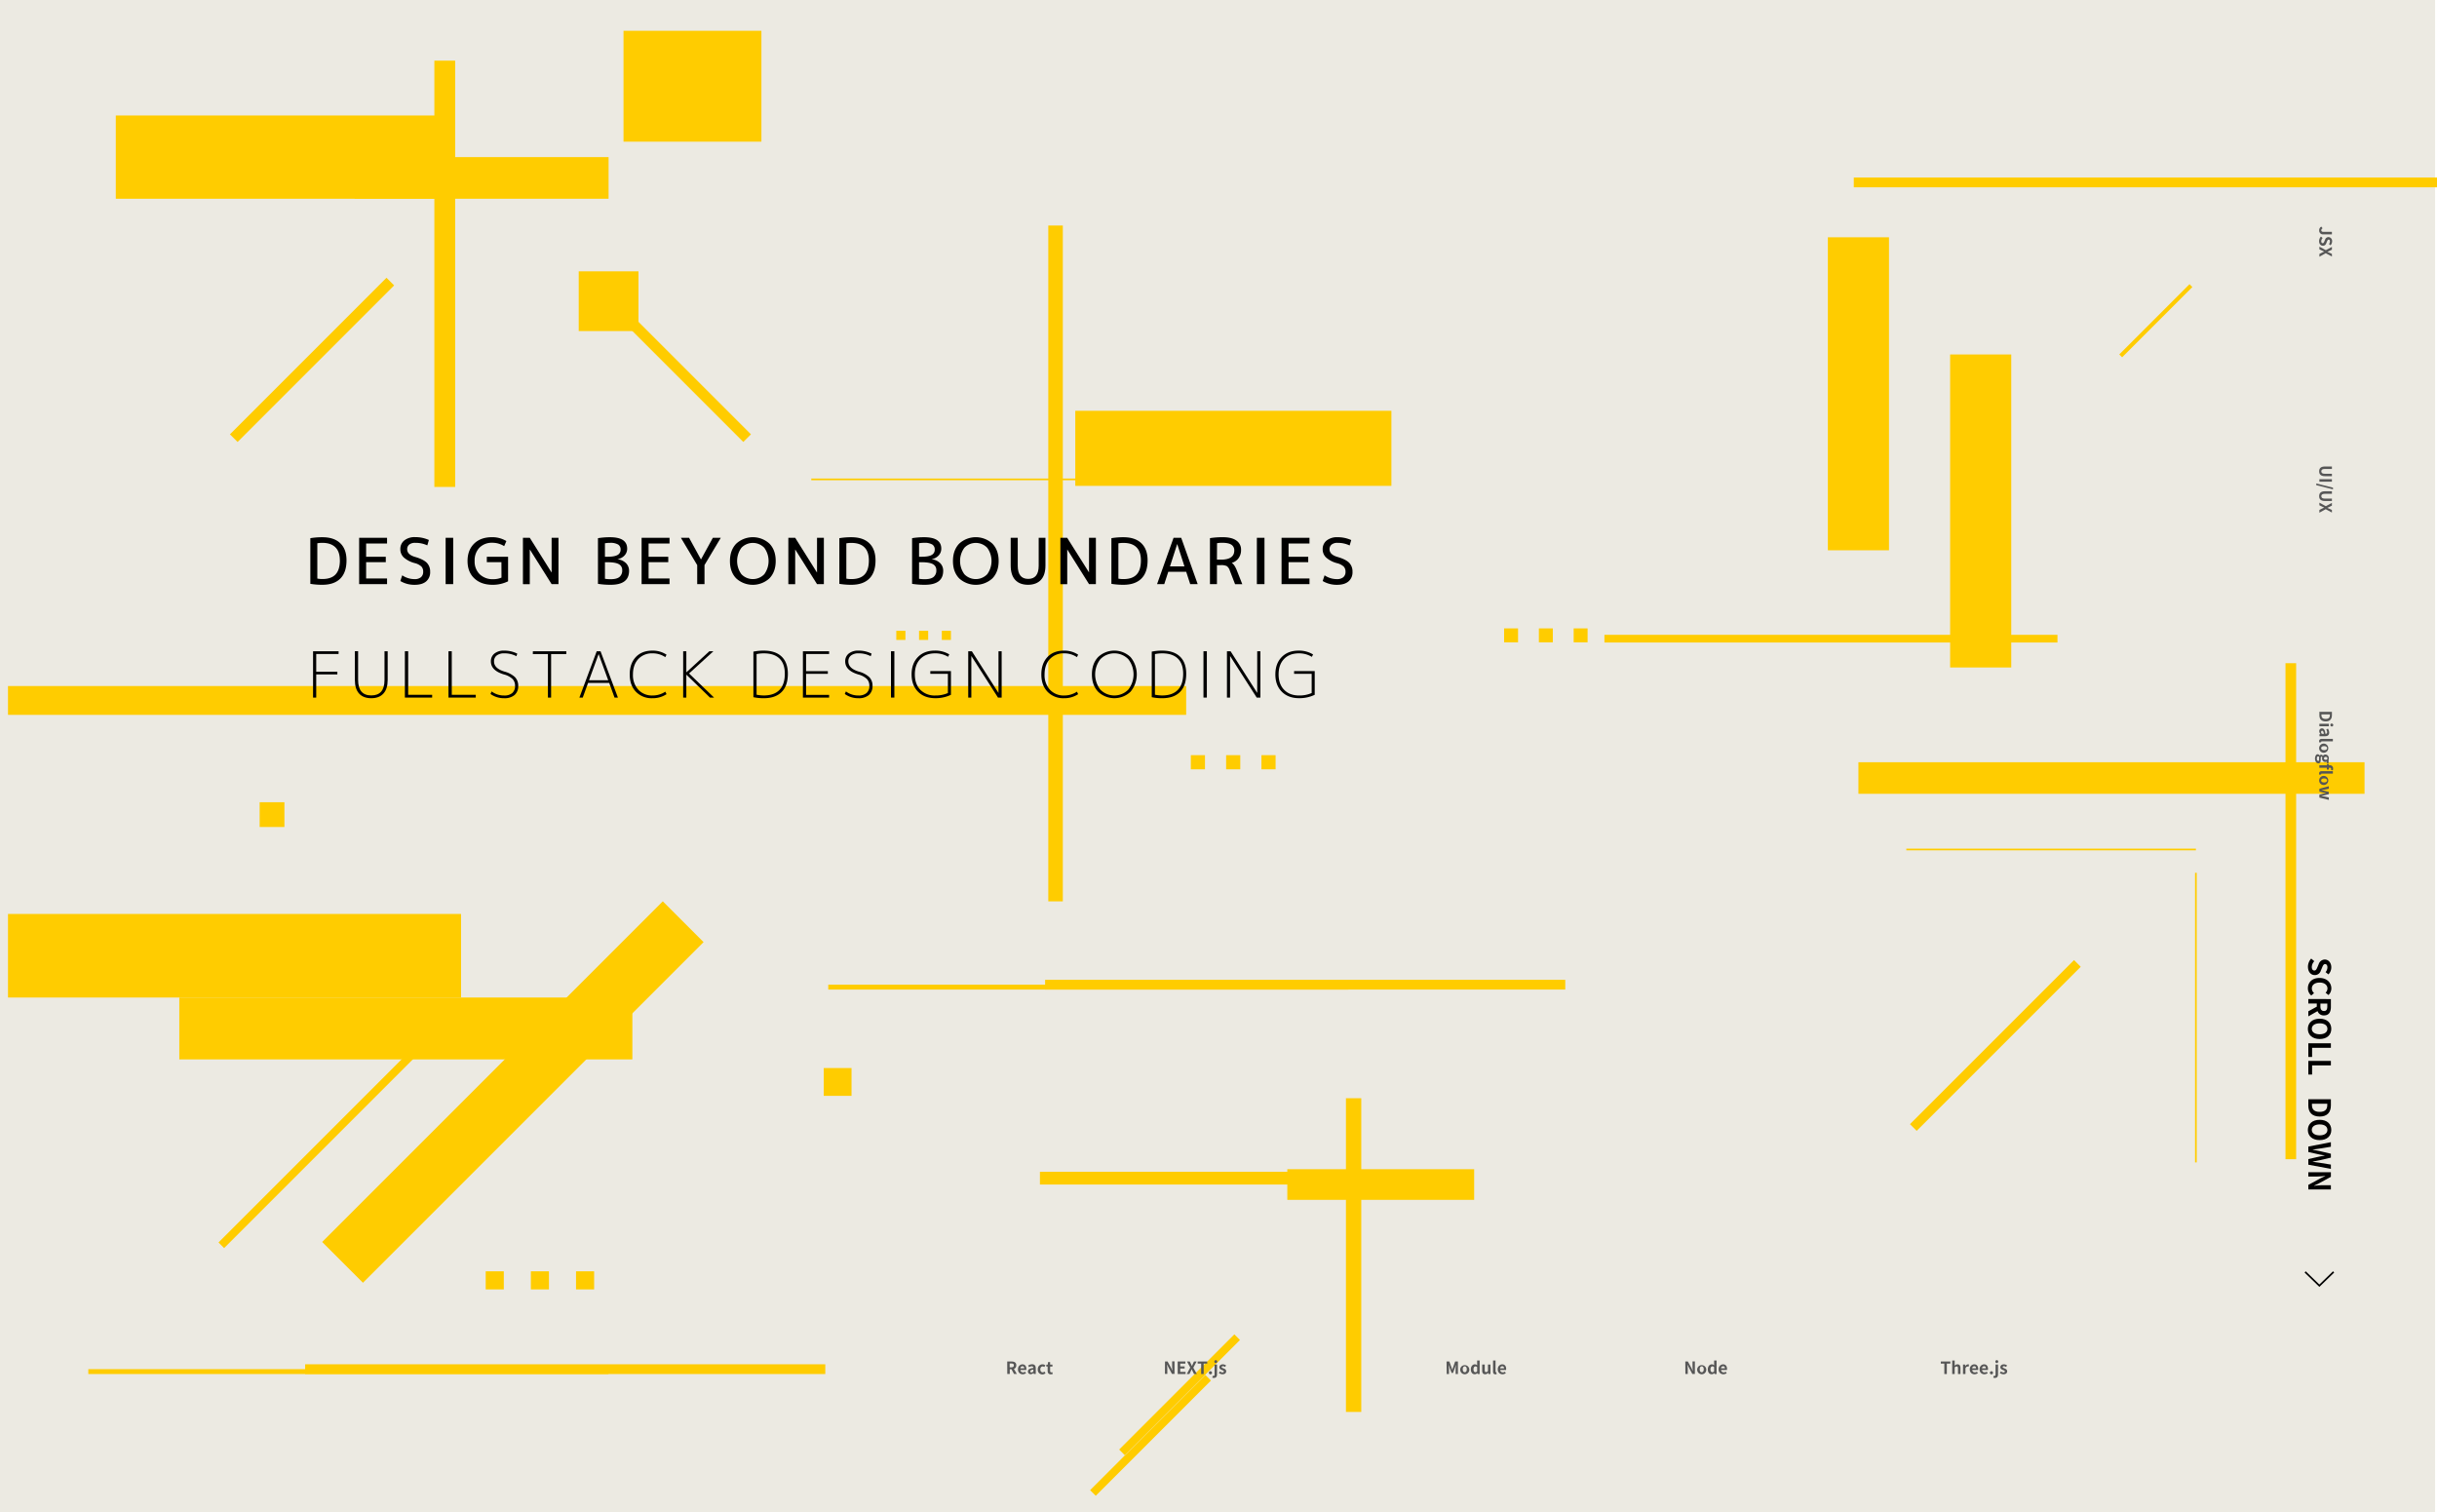 <svg xmlns="http://www.w3.org/2000/svg" viewBox="0 0 1441.14 894.32"><defs><style>.cls-1{fill:#eceae2;}.cls-2{fill:#fc0;}.cls-3{fill:none;}.cls-4{fill:#565656;}</style></defs><g id="レイヤー_2" data-name="レイヤー 2"><g id="newDesign"><rect class="cls-1" width="1440" height="894.32"/><rect class="cls-1" width="1440" height="894.32"/><rect class="cls-1" x="292.84" y="-252.84" width="854.32" height="1400" transform="translate(1167.16 -272.84) rotate(90)"/><rect class="cls-2" x="141.13" y="-4.37" width="49.23" height="194.54" transform="translate(258.65 -72.84) rotate(90)"/><rect class="cls-2" x="272.5" y="30.13" width="24.62" height="150.16" transform="translate(390.02 -179.6) rotate(90)"/><rect class="cls-2" x="256.87" y="35.88" width="12.31" height="252.07" transform="translate(526.04 323.82) rotate(180)"/><rect class="cls-2" x="181.33" y="147.33" width="6.39" height="130.92" transform="translate(204.51 -68.15) rotate(45)"/><rect class="cls-2" x="392.34" y="147.33" width="6.39" height="130.92" transform="translate(-34.62 342.01) rotate(-45)"/><rect class="cls-2" x="342.23" y="160.44" width="35.33" height="35.33"/><rect class="cls-2" x="368.72" y="18.21" width="81.55" height="65.56"/><rect class="cls-3" y="0.81" width="1440" height="96"/><path class="cls-4" d="M1149.79,806.33h-2.08v-1.24h5.66v1.24h-2.1v6.17h-1.48Z"/><path class="cls-4" d="M1154.45,804.52h1.47v2l-.07,1.05a2.55,2.55,0,0,1,1.76-.82c1.21,0,1.73.84,1.73,2.25v3.49h-1.47v-3.31c0-.87-.24-1.17-.79-1.17a1.57,1.57,0,0,0-1.16.63v3.85h-1.47Z"/><path class="cls-4" d="M1160.85,806.9h1.2l.11,1h0a1.94,1.94,0,0,1,1.59-1.13,1.58,1.58,0,0,1,.66.12l-.25,1.27a1.87,1.87,0,0,0-.59-.09c-.44,0-1,.29-1.28,1.1v3.34h-1.47Z"/><path class="cls-4" d="M1164.86,809.7a2.74,2.74,0,0,1,2.61-2.94c1.54,0,2.34,1.13,2.34,2.67a2.76,2.76,0,0,1-.07.68h-3.45a1.47,1.47,0,0,0,1.55,1.4,2.31,2.31,0,0,0,1.26-.39l.5.9a3.53,3.53,0,0,1-1.95.62A2.72,2.72,0,0,1,1164.86,809.7Zm3.69-.57c0-.75-.34-1.23-1.06-1.23a1.26,1.26,0,0,0-1.22,1.23Z"/><path class="cls-4" d="M1170.67,809.7a2.74,2.74,0,0,1,2.61-2.94c1.54,0,2.34,1.13,2.34,2.67a2.76,2.76,0,0,1-.07.68h-3.45a1.47,1.47,0,0,0,1.55,1.4,2.31,2.31,0,0,0,1.26-.39l.5.9a3.53,3.53,0,0,1-2,.62A2.72,2.72,0,0,1,1170.67,809.7Zm3.69-.57c0-.75-.34-1.23-1.06-1.23a1.26,1.26,0,0,0-1.22,1.23Z"/><path class="cls-4" d="M1176.75,811.68a.92.92,0,1,1,.91,1A.91.91,0,0,1,1176.75,811.68Z"/><path class="cls-4" d="M1178.75,814.64l.26-1.09a1.45,1.45,0,0,0,.47.08c.47,0,.61-.32.61-1V806.9h1.47v5.74c0,1.2-.46,2.15-1.87,2.15A2.65,2.65,0,0,1,1178.75,814.64Zm1.22-9.45a.86.86,0,1,1,.85.81A.79.79,0,0,1,1180,805.19Z"/><path class="cls-4" d="M1182.61,811.85l.67-.92a2.43,2.43,0,0,0,1.5.61c.56,0,.81-.24.81-.59s-.58-.61-1.17-.84-1.5-.7-1.5-1.64.81-1.71,2.09-1.71a3.1,3.1,0,0,1,1.9.69l-.66.89a2.08,2.08,0,0,0-1.2-.48c-.51,0-.75.22-.75.54s.52.56,1.11.78,1.56.65,1.56,1.69-.77,1.77-2.23,1.77A3.55,3.55,0,0,1,1182.61,811.85Z"/><path class="cls-4" d="M595.63,805.09h2.58c1.55,0,2.78.55,2.78,2.25a2.12,2.12,0,0,1-1.41,2.13l1.73,3h-1.65l-1.52-2.8h-1v2.8h-1.48Zm2.44,3.44c.95,0,1.48-.4,1.48-1.19s-.53-1.07-1.48-1.07h-1v2.26Z"/><path class="cls-4" d="M602,809.7a2.74,2.74,0,0,1,2.61-2.94c1.54,0,2.34,1.13,2.34,2.67a2.76,2.76,0,0,1-.07.68h-3.45a1.47,1.47,0,0,0,1.55,1.4,2.31,2.31,0,0,0,1.26-.39l.5.9a3.53,3.53,0,0,1-2,.62A2.72,2.72,0,0,1,602,809.7Zm3.69-.57c0-.75-.34-1.23-1.06-1.23a1.26,1.26,0,0,0-1.22,1.23Z"/><path class="cls-4" d="M607.86,811c0-1.2,1-1.83,3.23-2.07,0-.55-.27-1-1-1a3.16,3.16,0,0,0-1.54.53l-.53-1a4.47,4.47,0,0,1,2.34-.74c1.42,0,2.15.85,2.15,2.47v3.27h-1.2l-.1-.6h0a2.63,2.63,0,0,1-1.69.74A1.59,1.59,0,0,1,607.86,811Zm3.23,0v-1.13c-1.37.17-1.83.55-1.83,1.05s.31.63.74.63A1.52,1.52,0,0,0,611.09,810.94Z"/><path class="cls-4" d="M613.7,809.7a2.79,2.79,0,0,1,2.86-2.94,2.45,2.45,0,0,1,1.63.62l-.7,1a1.27,1.27,0,0,0-.85-.37c-.86,0-1.44.69-1.44,1.74s.59,1.74,1.39,1.74a1.74,1.74,0,0,0,1.09-.45l.59,1a2.82,2.82,0,0,1-1.84.68A2.68,2.68,0,0,1,613.7,809.7Z"/><path class="cls-4" d="M619.53,810.54v-2.48h-.79V807l.87-.07.17-1.51H621v1.51h1.38v1.16H621v2.48c0,.64.26.94.76.94a1.64,1.64,0,0,0,.55-.12l.24,1.07a3.62,3.62,0,0,1-1.18.21C620,812.64,619.53,811.79,619.53,810.54Z"/><rect class="cls-2" x="703.94" y="603.91" width="7.55" height="185.5" transform="translate(1404.38 -11.05) rotate(90)"/><rect class="cls-2" x="807.44" y="645.18" width="18.12" height="110.5" transform="translate(1516.94 -116.06) rotate(90)"/><rect class="cls-2" x="795.93" y="649.41" width="9.06" height="185.5" transform="translate(1600.93 1484.32) rotate(180)"/><rect class="cls-2" x="695.2" y="776.59" width="4.7" height="96.34" transform="translate(787.5 -251.67) rotate(45)"/><path class="cls-4" d="M688.94,805.09h1.51L692.6,809l.74,1.6h0c-.07-.77-.19-1.75-.19-2.59v-3h1.4v7.41h-1.5l-2.14-4-.75-1.59h-.05c.07.8.18,1.73.18,2.58v3h-1.4Z"/><path class="cls-4" d="M696.43,805.09H701v1.24h-3.06V808h2.6v1.24h-2.6v2h3.17v1.24h-4.65Z"/><path class="cls-4" d="M703.89,808.68l-1.95-3.59h1.64l.74,1.53c.18.35.33.71.55,1.17h0c.18-.46.33-.82.49-1.17l.7-1.53h1.56l-1.95,3.66,2.08,3.75h-1.64l-.83-1.64c-.19-.38-.36-.77-.58-1.22h0c-.18.45-.36.84-.54,1.22l-.79,1.64h-1.57Z"/><path class="cls-4" d="M710.32,806.33h-2.08v-1.24h5.66v1.24h-2.1v6.17h-1.48Z"/><path class="cls-4" d="M714.9,811.68a.92.92,0,1,1,.91,1A.91.91,0,0,1,714.9,811.68Z"/><path class="cls-4" d="M716.9,814.64l.26-1.09a1.45,1.45,0,0,0,.47.08c.47,0,.61-.32.61-1V806.9h1.47v5.74c0,1.2-.46,2.15-1.87,2.15A2.65,2.65,0,0,1,716.9,814.64Zm1.22-9.45a.86.86,0,1,1,.85.81A.79.79,0,0,1,718.12,805.19Z"/><path class="cls-4" d="M720.76,811.85l.67-.92a2.43,2.43,0,0,0,1.5.61c.56,0,.81-.24.81-.59s-.58-.61-1.17-.84-1.5-.7-1.5-1.64.81-1.71,2.09-1.71a3.1,3.1,0,0,1,1.9.69l-.66.89a2.08,2.08,0,0,0-1.2-.48c-.51,0-.75.22-.75.54s.52.56,1.11.78c.74.28,1.56.65,1.56,1.69s-.77,1.77-2.23,1.77A3.55,3.55,0,0,1,720.76,811.85Z"/><path class="cls-4" d="M855.44,805.09h1.64l1.26,3.47c.16.46.3,1,.45,1.42h.05c.16-.47.29-1,.45-1.42l1.23-3.47h1.64v7.41h-1.35v-3.09c0-.7.11-1.73.19-2.43h0l-.6,1.74-1.14,3.11h-.85l-1.15-3.11-.59-1.74h0c.07.7.19,1.73.19,2.43v3.09h-1.33Z"/><path class="cls-4" d="M863.51,809.7a2.7,2.7,0,1,1,2.69,2.94A2.73,2.73,0,0,1,863.51,809.7Zm3.88,0c0-1.05-.43-1.74-1.19-1.74s-1.19.69-1.19,1.74.43,1.74,1.19,1.74S867.39,810.76,867.39,809.7Z"/><path class="cls-4" d="M869.8,809.7c0-1.82,1.14-2.94,2.35-2.94a1.93,1.93,0,0,1,1.42.61l-.05-.88v-2H875v8h-1.19l-.11-.58h0a2.32,2.32,0,0,1-1.55.72C870.7,812.64,869.8,811.54,869.8,809.7Zm3.72,1.15v-2.46a1.51,1.51,0,0,0-1-.42c-.63,0-1.16.6-1.16,1.72s.42,1.74,1.16,1.74A1.27,1.27,0,0,0,873.52,810.85Z"/><path class="cls-4" d="M876.5,810.4v-3.5H878v3.31c0,.86.24,1.17.78,1.17a1.35,1.35,0,0,0,1.14-.7V806.9h1.47v5.6h-1.2l-.11-.8h0a2.25,2.25,0,0,1-1.78.94C877,812.64,876.5,811.8,876.5,810.4Z"/><path class="cls-4" d="M882.93,810.93v-6.41h1.47V811c0,.34.15.45.29.45l.2,0,.18,1.09a2,2,0,0,1-.76.13C883.29,812.64,882.93,812,882.93,810.93Z"/><path class="cls-4" d="M885.73,809.7a2.74,2.74,0,0,1,2.61-2.94c1.54,0,2.34,1.13,2.34,2.67a2.76,2.76,0,0,1-.07.68h-3.45a1.47,1.47,0,0,0,1.55,1.4,2.31,2.31,0,0,0,1.26-.39l.5.9a3.53,3.53,0,0,1-2,.62A2.72,2.72,0,0,1,885.73,809.7Zm3.69-.57c0-.75-.34-1.23-1.06-1.23a1.26,1.26,0,0,0-1.22,1.23Z"/><path class="cls-4" d="M996.62,805.09h1.51l2.15,3.95.74,1.6h.05c-.07-.77-.19-1.75-.19-2.59v-3h1.4v7.41h-1.5l-2.14-4-.75-1.59h0c.07.8.18,1.73.18,2.58v3h-1.4Z"/><path class="cls-4" d="M1003.64,809.7a2.7,2.7,0,1,1,2.69,2.94A2.73,2.73,0,0,1,1003.64,809.7Zm3.88,0c0-1.05-.43-1.74-1.19-1.74s-1.19.69-1.19,1.74.43,1.74,1.19,1.74S1007.52,810.76,1007.52,809.7Z"/><path class="cls-4" d="M1009.93,809.7c0-1.82,1.14-2.94,2.35-2.94a1.93,1.93,0,0,1,1.42.61l-.05-.88v-2h1.46v8h-1.19l-.11-.58h0a2.32,2.32,0,0,1-1.55.72C1010.83,812.64,1009.93,811.54,1009.93,809.7Zm3.72,1.15v-2.46a1.51,1.51,0,0,0-1-.42c-.63,0-1.16.6-1.16,1.72s.42,1.74,1.16,1.74A1.27,1.27,0,0,0,1013.65,810.85Z"/><path class="cls-4" d="M1016.34,809.7a2.74,2.74,0,0,1,2.61-2.94c1.54,0,2.34,1.13,2.34,2.67a2.76,2.76,0,0,1-.07.68h-3.45a1.47,1.47,0,0,0,1.55,1.4,2.31,2.31,0,0,0,1.26-.39l.5.9a3.53,3.53,0,0,1-2,.62A2.72,2.72,0,0,1,1016.34,809.7Zm3.69-.57c0-.75-.34-1.23-1.06-1.23a1.26,1.26,0,0,0-1.22,1.23Z"/><path class="cls-4" d="M1372.74,134l.75,1a1.25,1.25,0,0,0-.77,1.1c0,.65.35,1,1.37,1h4.9v1.48h-5a2.23,2.23,0,0,1-2.53-2.29A2.42,2.42,0,0,1,1372.74,134Z"/><path class="cls-4" d="M1372.52,139.88l1,.85a2.91,2.91,0,0,0-.82,1.88c0,.77.33,1.18.85,1.18s.72-.45,1-1.11l.42-1a2.14,2.14,0,0,1,2-1.5,2.31,2.31,0,0,1,2.14,2.56,3.28,3.28,0,0,1-.95,2.32l-.93-.75a2.36,2.36,0,0,0,.61-1.57c0-.65-.29-1.06-.78-1.06s-.72.52-1,1.15l-.41,1a2,2,0,0,1-2,1.49c-1.21,0-2.24-1-2.24-2.72A3.94,3.94,0,0,1,1372.52,139.88Z"/><path class="cls-4" d="M1375.4,147.92,1379,146v1.64l-1.53.74c-.35.18-.71.33-1.17.55v0c.46.18.82.33,1.17.49l1.53.7v1.56l-3.66-1.95-3.75,2.08v-1.64l1.64-.83,1.22-.58v0c-.45-.18-.84-.36-1.22-.54l-1.64-.79v-1.57Z"/><path class="cls-4" d="M1374.91,275.84H1379v1.47h-4.21c-1.54,0-2.06.54-2.06,1.4s.52,1.44,2.06,1.44H1379v1.42h-4.08c-2.46,0-3.47-1.05-3.47-2.86S1372.45,275.84,1374.91,275.84Z"/><path class="cls-4" d="M1379,283.36v1.47h-7.41v-1.47Z"/><path class="cls-4" d="M1379.64,288.37v1l-9.88-2.48v-1Z"/><path class="cls-4" d="M1374.91,290.49H1379V292h-4.21c-1.54,0-2.06.54-2.06,1.4s.52,1.44,2.06,1.44H1379v1.42h-4.08c-2.46,0-3.47-1.05-3.47-2.86S1372.45,290.49,1374.91,290.49Z"/><path class="cls-4" d="M1375.4,299.32l3.59-1.94V299l-1.53.74c-.35.18-.71.33-1.17.55v.05c.46.18.82.33,1.17.49l1.53.7v1.56l-3.66-2-3.75,2.08v-1.64l1.64-.83,1.22-.58v0c-.45-.18-.84-.36-1.22-.54l-1.64-.79v-1.56Z"/><rect class="cls-2" x="1098.99" y="450.73" width="299.29" height="18.66"/><rect class="cls-2" x="1208.03" y="535.66" width="293.31" height="6.3" transform="translate(815.88 1893.5) rotate(-90)"/><rect class="cls-2" x="1127.32" y="501.83" width="171.25" height="1"/><rect class="cls-2" x="1298.06" y="516.11" width="1" height="171.25"/><rect class="cls-2" x="1111.37" y="615.4" width="137.2" height="5.61" transform="translate(-91.53 1015.44) rotate(-45)"/><path class="cls-4" d="M1379,420.94v2c0,2.26-1.18,3.66-3.68,3.66s-3.73-1.4-3.73-3.58v-2.11Zm-6.22,1.94c0,1.38.74,2.24,2.54,2.24s2.49-.86,2.49-2.24v-.46h-5Z"/><path class="cls-4" d="M1377.18,428v1.47h-5.6V428Zm1.71-.12a.86.86,0,1,1-.81.86A.79.79,0,0,1,1378.89,427.84Z"/><path class="cls-4" d="M1373.1,430.72c1.2,0,1.83,1,2.07,3.23.55,0,1-.27,1-1a3.16,3.16,0,0,0-.53-1.54l1-.53a4.47,4.47,0,0,1,.74,2.34c0,1.42-.85,2.15-2.47,2.15h-3.27v-1.2l.6-.1v0a2.63,2.63,0,0,1-.74-1.69A1.59,1.59,0,0,1,1373.1,430.72Zm0,3.23h1.13c-.17-1.37-.55-1.83-1-1.83s-.63.31-.63.74A1.52,1.52,0,0,0,1373.14,434Z"/><path class="cls-4" d="M1373.15,436.91h6.41v1.47h-6.47c-.34,0-.45.15-.45.29a.83.83,0,0,0,0,.2l-1.09.18a2,2,0,0,1-.13-.76C1371.44,437.27,1372.11,436.91,1373.15,436.91Z"/><path class="cls-4" d="M1374.38,439.71a2.7,2.7,0,1,1-2.94,2.69A2.73,2.73,0,0,1,1374.38,439.71Zm0,3.88c1,0,1.74-.43,1.74-1.19s-.69-1.19-1.74-1.19-1.74.43-1.74,1.19S1373.32,443.59,1374.38,443.59Z"/><path class="cls-4" d="M1370.59,446a1.36,1.36,0,0,1,1.16.8h0a1.06,1.06,0,0,1,.94-.51,1.37,1.37,0,0,1,1,.63h0a1.83,1.83,0,0,1,1.47-.75,2.06,2.06,0,0,1,2,2.26,2.63,2.63,0,0,1-.14.84v2h-1.08v-.95a1.48,1.48,0,0,1-.85.25,1.91,1.91,0,0,1-1.9-2.16,2.38,2.38,0,0,1,.13-.72.57.57,0,0,0-.48-.24c-.3,0-.46.22-.46.88v.95c0,1.35-.42,2.09-1.4,2.09-1.13,0-2-1.18-2-3C1369.15,447,1369.6,446,1370.59,446Zm.3,4c.4,0,.5-.33.5-.93v-.68a3.16,3.16,0,0,1,.08-.78.83.83,0,0,0-.65-.36c-.47,0-.74.52-.74,1.33S1370.45,449.93,1370.89,449.93Zm4.41-.67a.89.89,0,1,0,0-1.76c-.67,0-1,.39-1,.88S1374.63,449.26,1375.3,449.26Z"/><path class="cls-4" d="M1373.15,456h6.41v1.46h-6.47c-.34,0-.45.16-.45.29a.79.79,0,0,0,0,.2l-1.09.18a1.87,1.87,0,0,1-.13-.75C1371.44,456.36,1372.11,456,1373.15,456Zm2.87-3.47v-.75h1.09l.06.75h.46a1.82,1.82,0,0,1,2.07,1.95,3.19,3.19,0,0,1-.19,1.06l-1.09-.27a1.59,1.59,0,0,0,.12-.59c0-.44-.26-.68-.88-.68h-.48v1.05H1376V454h-4.44v-1.47Z"/><path class="cls-4" d="M1374.38,458.81a2.7,2.7,0,1,1-2.94,2.69A2.73,2.73,0,0,1,1374.38,458.81Zm0,3.88c1,0,1.74-.43,1.74-1.19s-.69-1.19-1.74-1.19-1.74.43-1.74,1.19S1373.32,462.69,1374.38,462.69Z"/><path class="cls-4" d="M1377.18,464.9v1.47l-2.76.61c-.55.11-1.08.18-1.64.28v0c.56.11,1.1.21,1.64.35l2.76.68v1.3l-2.76.7c-.55.13-1.08.23-1.64.35v.05l1.64.28,2.76.61V473l-5.6-1.38v-1.73l2.44-.59c.53-.12,1-.21,1.63-.32v0c-.59-.11-1.11-.19-1.63-.31l-2.44-.57v-1.68Z"/><path d="M1366.74,566.84l1.84,1.53a5.28,5.28,0,0,0-1.48,3.39c0,1.39.6,2.12,1.53,2.12s1.3-.81,1.81-2l.75-1.79a3.86,3.86,0,0,1,3.58-2.7c2.18,0,3.86,1.91,3.86,4.61a5.91,5.91,0,0,1-1.71,4.18l-1.68-1.35a4.23,4.23,0,0,0,1.1-2.83c0-1.17-.52-1.91-1.4-1.91s-1.3.94-1.75,2.07l-.74,1.75a3.67,3.67,0,0,1-3.62,2.68c-2.18,0-4-1.82-4-4.89A7.12,7.12,0,0,1,1366.74,566.84Z"/><path d="M1371.66,578.29c4.39,0,7,2.83,7,6.2a5.42,5.42,0,0,1-1.71,3.9l-1.7-1.38a3.52,3.52,0,0,0,1.12-2.47c0-2-1.73-3.53-4.59-3.53s-4.65,1.37-4.65,3.48a3.65,3.65,0,0,0,1.32,2.75l-1.66,1.41a5.4,5.4,0,0,1-2-4.25C1364.8,581,1367.21,578.29,1371.66,578.29Z"/><path d="M1378.39,590.78v4.65c0,2.79-1,5-4.05,5a3.8,3.8,0,0,1-3.83-2.54l-5.46,3.11v-3l5-2.74v-1.85h-5v-2.67Zm-6.19,4.4c0,1.71.72,2.66,2.14,2.66s1.93-1,1.93-2.66v-1.73h-4.07Z"/><path d="M1371.77,602.39c4.34,0,6.86,2.43,6.86,6s-2.54,6-6.86,6-7-2.43-7-6S1367.45,602.39,1371.77,602.39Zm0,9.2c2.86,0,4.57-1.26,4.57-3.24s-1.71-3.24-4.57-3.24-4.67,1.26-4.67,3.24S1368.92,611.59,1371.77,611.59Z"/><path d="M1378.39,616.92v2.67h-11.11V625h-2.23v-8.08Z"/><path d="M1378.39,627.32V630h-11.11v5.42h-2.23v-8.09Z"/><path d="M1378.39,650v3.65c0,4.07-2.12,6.59-6.62,6.59s-6.72-2.52-6.72-6.45V650Zm-11.2,3.49c0,2.48,1.34,4,4.58,4s4.48-1.55,4.48-4v-.83h-9.06Z"/><path d="M1371.77,662.17c4.34,0,6.86,2.43,6.86,6s-2.54,6-6.86,6-7-2.43-7-6S1367.45,662.17,1371.77,662.17Zm0,9.2c2.86,0,4.57-1.26,4.57-3.24s-1.71-3.24-4.57-3.24-4.67,1.26-4.67,3.24S1368.92,671.37,1371.77,671.37Z"/><path d="M1378.39,675.4v2.7l-6.51,1.06c-1.41.2-2.81.42-4.25.62v.07c1.44.27,2.86.56,4.25.84l6.51,1.55v2.29l-6.51,1.53c-1.37.29-2.81.56-4.25.85V687l4.25.59,6.51,1.06v2.52l-13.34-2.46v-3.32l6.59-1.49c1-.22,2.07-.41,3.1-.58v-.07c-1-.18-2-.36-3.1-.57l-6.59-1.46V678Z"/><path d="M1378.39,693.17v2.72l-7.11,3.87-2.88,1.33v.09c1.39-.13,3.15-.34,4.66-.34h5.33v2.52h-13.34v-2.7l7.13-3.86,2.86-1.35v-.09c-1.44.13-3.11.33-4.64.33h-5.35v-2.52Z"/><rect class="cls-2" x="889.47" y="371.58" width="8.24" height="8.24"/><rect class="cls-2" x="910.03" y="371.58" width="8.24" height="8.24"/><rect class="cls-2" x="930.6" y="371.58" width="8.24" height="8.24"/><rect class="cls-2" x="530.03" y="373" width="5.4" height="5.4"/><rect class="cls-2" x="543.49" y="373" width="5.4" height="5.4"/><rect class="cls-2" x="556.95" y="373" width="5.4" height="5.4"/><rect class="cls-2" x="287.23" y="751.76" width="10.7" height="10.7"/><rect class="cls-2" x="313.93" y="751.76" width="10.7" height="10.7"/><rect class="cls-2" x="340.64" y="751.76" width="10.7" height="10.7"/><polygon points="1371.58 760.96 1362.83 752.48 1363.52 751.76 1371.58 759.57 1379.64 751.76 1380.34 752.48 1371.58 760.96"/><rect class="cls-2" x="180.44" y="806.74" width="307.6" height="5.76"/><rect class="cls-2" x="1096.25" y="105" width="344.89" height="5.76"/><rect class="cls-2" x="1080.92" y="140.31" width="36.15" height="185.09"/><rect class="cls-2" x="1153.22" y="209.6" width="36.15" height="185.09"/><rect class="cls-2" x="948.79" y="375.39" width="267.91" height="4.54"/><rect class="cls-2" x="153.55" y="474.38" width="14.64" height="14.64"/><rect class="cls-2" x="487.12" y="631.56" width="16.44" height="16.44"/><rect class="cls-2" x="424.4" y="328.88" width="399.63" height="8.59" transform="translate(291.04 957.39) rotate(-90)"/><rect class="cls-2" x="479.76" y="282.97" width="233.32" height="1"/><rect class="cls-2" x="635.88" y="242.91" width="186.94" height="44.39" transform="translate(1458.7 530.21) rotate(-180)"/><rect class="cls-2" x="4.73" y="540.44" width="267.91" height="49.42"/><rect class="cls-2" x="106.04" y="589.86" width="267.91" height="36.59"/><rect class="cls-2" x="286.23" y="503.33" width="34.11" height="284.87" transform="translate(545.46 -25.32) rotate(45)"/><rect class="cls-2" x="1245.5" y="188.47" width="58.73" height="2.4" transform="translate(239.28 957.01) rotate(-45)"/><rect class="cls-2" x="52.22" y="809.62" width="307.6" height="2.88"/><rect class="cls-2" x="618.03" y="579.39" width="307.6" height="5.76"/><rect class="cls-2" x="489.8" y="582.28" width="307.6" height="2.88"/><rect class="cls-2" x="4.73" y="405.67" width="696.72" height="17.04"/><path d="M204.91,331.36q0,7.13-3.68,10.78t-10.58,3.66a42,42,0,0,1-7.13-.56v-27a42.42,42.42,0,0,1,7.13-.56q6.87,0,10.57,3.54T204.91,331.36Zm-3.94,0c0-3.41-.87-6-2.63-7.72S194,321,190.65,321a15,15,0,0,0-3,.26v20.86a15,15,0,0,0,3,.27q5.25,0,7.79-2.72T201,331.36Z"/><path d="M216.51,321.41v7.81h11.63v3.22H216.51v9.61h12.38v3.38H212.38V318h16.51v3.38Z"/><path d="M245.56,321a5.35,5.35,0,0,0-3.53,1,3.44,3.44,0,0,0-1.24,2.8c0,2.07,1.52,3.58,4.58,4.5q4.9,1.4,7,3.45a7.32,7.32,0,0,1,2,5.37,7,7,0,0,1-2.38,5.7q-2.38,2-6.81,2a16.2,16.2,0,0,1-8.44-2.25l1.12-3.37a12.94,12.94,0,0,0,7.32,2.25,5.58,5.58,0,0,0,3.75-1.13,4,4,0,0,0,1.32-3.19A4.34,4.34,0,0,0,249.2,335a9.07,9.07,0,0,0-3.83-2,15.66,15.66,0,0,1-6.55-3.34,6.58,6.58,0,0,1-2.08-4.91,6.41,6.41,0,0,1,2.34-5.18,9.83,9.83,0,0,1,6.48-1.95,19.35,19.35,0,0,1,8.06,1.69l-.93,3.19A16.23,16.23,0,0,0,245.56,321Z"/><path d="M263.53,345.43V318H268v27.4Z"/><path d="M296.52,332.44h-8.63v-3.22h12.57v14.52a20.36,20.36,0,0,1-9.19,2.06q-6.76,0-10.79-3.81c-2.69-2.53-4-6-4-10.26s1.3-7.72,3.89-10.26,6.11-3.81,10.56-3.81a15.89,15.89,0,0,1,8.52,2.29l-1.31,3a13.06,13.06,0,0,0-6.83-2,10.34,10.34,0,0,0-7.81,2.93,10.81,10.81,0,0,0-2.82,7.84,10.5,10.5,0,0,0,3,7.86,11,11,0,0,0,8,2.91,12.14,12.14,0,0,0,4.88-.94Z"/><path d="M309.24,345.43V318h4.05l12.84,20.46h.07V318h4.06v27.4H326.2L313.37,325h-.08v20.45Z"/><path d="M372,337.55q0,8.25-10.88,8.25a46.71,46.71,0,0,1-7.51-.56v-27a42.51,42.51,0,0,1,7.13-.56q10.14,0,10.14,6.75a5.77,5.77,0,0,1-1.54,4,7.16,7.16,0,0,1-4.09,2.2v.07a8.53,8.53,0,0,1,4.95,2.33A6.29,6.29,0,0,1,372,337.55Zm-14.26-8.33h1.5c2.75,0,4.74-.35,5.95-1.05A3.46,3.46,0,0,0,367,325a3.4,3.4,0,0,0-1.46-3,9,9,0,0,0-4.81-1,15.89,15.89,0,0,0-3,.26Zm0,3.22v9.8a19.86,19.86,0,0,0,3.38.26q3.53,0,5.18-1.31a4.84,4.84,0,0,0,1.65-4,3.83,3.83,0,0,0-2-3.58c-1.33-.76-3.57-1.15-6.72-1.15Z"/><path d="M383.55,321.41v7.81h11.63v3.22H383.55v9.61h12.38v3.38H379.42V318h16.51v3.38Z"/><path d="M407.49,318l7,12.76h.07l7-12.76h4.69l-9.64,16.14v11.26H412.3V334.17L402.65,318Z"/><path d="M435.38,321.49a14.53,14.53,0,0,1,19.66,0q3.68,3.83,3.68,10.24T455,342a14.56,14.56,0,0,1-19.66,0q-3.69-3.84-3.68-10.25T435.38,321.49Zm3.07,18.07a9.38,9.38,0,0,0,13.51,0,13.28,13.28,0,0,0,0-15.65,9.38,9.38,0,0,0-13.51,0,13.28,13.28,0,0,0,0,15.65Z"/><path d="M466.19,345.43V318h4.05l12.83,20.46h.08V318h4.05v27.4h-4.05L470.31,325h-.07v20.45Z"/><path d="M517.75,331.36q0,7.13-3.68,10.78t-10.58,3.66a42,42,0,0,1-7.13-.56v-27a42.42,42.42,0,0,1,7.13-.56q6.87,0,10.56,3.54T517.75,331.36Zm-3.94,0q0-5.12-2.63-7.72c-1.75-1.74-4.31-2.6-7.69-2.6a15,15,0,0,0-3,.26v20.86a14.91,14.91,0,0,0,3,.27q5.25,0,7.79-2.72T513.81,331.36Z"/><path d="M557.76,337.55q0,8.25-10.89,8.25a46.58,46.58,0,0,1-7.5-.56v-27a42.34,42.34,0,0,1,7.13-.56q10.13,0,10.13,6.75a5.72,5.72,0,0,1-1.54,4,7.13,7.13,0,0,1-4.09,2.2v.07a8.53,8.53,0,0,1,5,2.33A6.26,6.26,0,0,1,557.76,337.55Zm-14.27-8.33H545q4.13,0,5.94-1.05a3.44,3.44,0,0,0,1.82-3.19,3.38,3.38,0,0,0-1.46-3,8.94,8.94,0,0,0-4.8-1,15.92,15.92,0,0,0-3,.26Zm0,3.22v9.8a19.94,19.94,0,0,0,3.38.26q3.52,0,5.18-1.31a4.84,4.84,0,0,0,1.65-4,3.83,3.83,0,0,0-2-3.58c-1.32-.76-3.56-1.15-6.71-1.15Z"/><path d="M567.21,321.49a14.54,14.54,0,0,1,19.67,0q3.68,3.83,3.68,10.24T586.88,342a14.57,14.57,0,0,1-19.67,0q-3.68-3.84-3.67-10.25T567.21,321.49Zm3.08,18.07a9.38,9.38,0,0,0,13.51,0,13.28,13.28,0,0,0,0-15.65,9.38,9.38,0,0,0-13.51,0,13.28,13.28,0,0,0,0,15.65Z"/><path d="M601.85,318v16.52q0,7.8,6.19,7.8t6.2-7.8V318h4v16.33q0,5.67-2.67,8.55T608,345.8q-5,0-7.66-2.89t-2.66-8.55V318Z"/><path d="M627.07,345.43V318h4L644,338.49H644V318h4.06v27.4H644L631.2,325h-.08v20.45Z"/><path d="M678.64,331.36q0,7.13-3.68,10.78t-10.59,3.66a42.08,42.08,0,0,1-7.13-.56v-27a42.51,42.51,0,0,1,7.13-.56q6.87,0,10.57,3.54T678.64,331.36Zm-3.95,0q0-5.12-2.62-7.72c-1.75-1.74-4.32-2.6-7.7-2.6a15.1,15.1,0,0,0-3,.26v20.86a15.05,15.05,0,0,0,3,.27c3.51,0,6.1-.91,7.79-2.72S674.69,335.11,674.69,331.36Z"/><path d="M684.23,345.43,694,318h4.51l9.75,27.4h-4.42l-2.37-7.28H690.87l-2.37,7.28Zm7.65-10.51h8.56l-4.24-13.13h-.08Z"/><path d="M719.65,334.17v11.26h-4.13V318.22a47.24,47.24,0,0,1,7.51-.56c3.6,0,6.32.66,8.14,2a6.41,6.41,0,0,1,2.74,5.51,8.08,8.08,0,0,1-1.46,4.88,7.36,7.36,0,0,1-4,2.78v.07c1.08.66,2.08,2.14,3,4.47l3.19,8.07h-4.27l-3.12-8.07a5.22,5.22,0,0,0-1.74-2.61,7.71,7.71,0,0,0-3.63-.58Zm0-3.23h2.25q8,0,8-5.4a3.87,3.87,0,0,0-1.71-3.44q-1.71-1.14-5.49-1.14a15.92,15.92,0,0,0-3,.26Z"/><path d="M743.26,345.43V318h4.5v27.4Z"/><path d="M762,321.41v7.81h11.63v3.22H762v9.61h12.38v3.38H757.86V318h16.51v3.38Z"/><path d="M791,321a5.38,5.38,0,0,0-3.53,1,3.46,3.46,0,0,0-1.23,2.8c0,2.07,1.52,3.58,4.57,4.5q4.92,1.4,7,3.45a7.32,7.32,0,0,1,2,5.37,7,7,0,0,1-2.38,5.7q-2.38,2-6.81,2a16.24,16.24,0,0,1-8.45-2.25l1.13-3.37a12.94,12.94,0,0,0,7.32,2.25,5.62,5.62,0,0,0,3.75-1.13,4,4,0,0,0,1.31-3.19,4.34,4.34,0,0,0-1.05-3.08,8.94,8.94,0,0,0-3.83-2,15.61,15.61,0,0,1-6.54-3.34,6.58,6.58,0,0,1-2.09-4.91,6.39,6.39,0,0,1,2.35-5.18,9.82,9.82,0,0,1,6.47-1.95,19.36,19.36,0,0,1,8.07,1.69l-.94,3.19A16.16,16.16,0,0,0,791,321Z"/><path d="M200.21,386.72H187v10.5h12.5v1.58H187v13.7h-1.87V385.1h15.12Z"/><path d="M219.57,411.22q7.81,0,7.81-9.12v-17h1.88v17q0,5.26-2.52,8c-1.67,1.85-4.08,2.77-7.2,2.77s-5.53-.92-7.19-2.76-2.5-4.52-2.5-8.05v-17h1.92v17Q211.77,411.22,219.57,411.22Z"/><path d="M241.38,385.1v25.75h14.18v1.65H239.43V385.1Z"/><path d="M267.16,385.1v25.75h14.19v1.65H265.21V385.1Z"/><path d="M298.23,386.34a7.07,7.07,0,0,0-4.48,1.26,4.23,4.23,0,0,0-1.6,3.51q0,4.13,6.12,6a14.6,14.6,0,0,1,6.27,3.3,7.14,7.14,0,0,1,1.91,5.14,6.83,6.83,0,0,1-2.16,5.43,9.05,9.05,0,0,1-6.17,1.89,13.43,13.43,0,0,1-8.07-2.51l.68-1.5a12,12,0,0,0,7.39,2.4,7.09,7.09,0,0,0,4.81-1.46,5.38,5.38,0,0,0,1.65-4.25,5.67,5.67,0,0,0-1.49-4.07,11.59,11.59,0,0,0-5-2.64q-7.8-2.32-7.8-7.73a5.74,5.74,0,0,1,2.08-4.64,8.84,8.84,0,0,1,5.83-1.74,16.55,16.55,0,0,1,7.7,1.8l-.53,1.5A14.89,14.89,0,0,0,298.23,386.34Z"/><path d="M315.12,385.1H334.9v1.65h-9V412.5h-1.88V386.75h-8.93Z"/><path d="M342.63,412.5l10.24-27.4h2.26l10.28,27.4h-2l-3.15-8.67h-12.5l-3.15,8.67Zm5.7-10.25h11.34L354,386.75H354Z"/><path d="M385.9,386.34a11,11,0,0,0-8.46,3.38q-3.13,3.38-3.14,9.08a12.71,12.71,0,0,0,3.19,9.06,11,11,0,0,0,8.41,3.4,13.52,13.52,0,0,0,7.54-2.25l.72,1.46a14.64,14.64,0,0,1-8.37,2.4,12.84,12.84,0,0,1-9.74-3.82q-3.66-3.84-3.66-10.25T376,388.52c2.42-2.53,5.67-3.79,9.78-3.79a14.64,14.64,0,0,1,8.37,2.4l-.72,1.46A13.29,13.29,0,0,0,385.9,386.34Z"/><path d="M405.87,385.1v12.42h.07l13.55-12.42h2.4l-14.41,13.14,14.78,14.26h-2.4L405.94,399h-.07V412.5H404V385.1Z"/><path d="M465.91,398.43q0,7.05-3.68,10.75t-10.58,3.69a29,29,0,0,1-6.12-.6V385.33a29.68,29.68,0,0,1,6.12-.6q6.9,0,10.58,3.54T465.91,398.43Zm-14.26-12.09a21.64,21.64,0,0,0-4.24.45v24a21.64,21.64,0,0,0,4.24.45q6.12,0,9.29-3.27t3.17-9.56q0-5.94-3.17-9T451.65,386.34Z"/><path d="M476.68,386.72v10.13h12.87v1.58H476.68v12.45H490.3v1.62H474.81V385.1H490.3v1.62Z"/><path d="M507.75,386.34a7.07,7.07,0,0,0-4.48,1.26,4.23,4.23,0,0,0-1.59,3.51q0,4.13,6.11,6a14.6,14.6,0,0,1,6.27,3.3,7.09,7.09,0,0,1,1.91,5.14,6.86,6.86,0,0,1-2.15,5.43,9.1,9.1,0,0,1-6.18,1.89,13.43,13.43,0,0,1-8.07-2.51l.68-1.5a12.07,12.07,0,0,0,7.39,2.4,7.09,7.09,0,0,0,4.81-1.46,5.38,5.38,0,0,0,1.65-4.25,5.7,5.7,0,0,0-1.48-4.07,11.7,11.7,0,0,0-5-2.64q-7.8-2.32-7.8-7.73a5.74,5.74,0,0,1,2.08-4.64,8.84,8.84,0,0,1,5.83-1.74,16.55,16.55,0,0,1,7.7,1.8l-.53,1.5A14.89,14.89,0,0,0,507.75,386.34Z"/><path d="M526.89,412.5V385.1h2v27.4Z"/><path d="M553.05,386.34q-5.62,0-8.84,3.34T541,398.8q0,5.74,3.26,9.1a11.83,11.83,0,0,0,8.89,3.36,17.83,17.83,0,0,0,7.4-1.46V398.43h-10.4v-1.58h12.2v14a20.72,20.72,0,0,1-9.31,2q-6.34,0-10.15-3.82t-3.81-10.25q0-6.42,3.74-10.25t10.07-3.82a15.77,15.77,0,0,1,8.48,2.25l-.71,1.42A14.51,14.51,0,0,0,553.05,386.34Z"/><path d="M572.57,412.5V385.1h2.14l15.68,24.55h.08V385.1h1.87v27.4h-2.17L574.48,388h-.07V412.5Z"/><path d="M629.31,386.34a11,11,0,0,0-8.46,3.38q-3.14,3.38-3.14,9.08a12.71,12.71,0,0,0,3.19,9.06,11,11,0,0,0,8.41,3.4,13.52,13.52,0,0,0,7.54-2.25l.72,1.46a14.64,14.64,0,0,1-8.37,2.4,12.84,12.84,0,0,1-9.74-3.82q-3.66-3.84-3.66-10.25t3.62-10.28q3.62-3.79,9.78-3.79a14.64,14.64,0,0,1,8.37,2.4l-.72,1.46A13.29,13.29,0,0,0,629.31,386.34Z"/><path d="M668.58,409a13.91,13.91,0,0,1-19.23,0q-3.65-3.87-3.64-10.21t3.64-10.21a13.91,13.91,0,0,1,19.23,0,16.07,16.07,0,0,1,0,20.42Zm-17.84-1.17a11.6,11.6,0,0,0,16.45,0,14.58,14.58,0,0,0,0-18.08,11.6,11.6,0,0,0-16.45,0,14.66,14.66,0,0,0,0,18.08Z"/><path d="M701.48,398.43q0,7.05-3.68,10.75t-10.58,3.69a29,29,0,0,1-6.12-.6V385.33a29.68,29.68,0,0,1,6.12-.6q6.9,0,10.58,3.54T701.48,398.43Zm-14.26-12.09a21.64,21.64,0,0,0-4.24.45v24a21.64,21.64,0,0,0,4.24.45q6.1,0,9.28-3.27t3.18-9.56q0-5.94-3.18-9T687.22,386.34Z"/><path d="M711.68,412.5V385.1h2v27.4Z"/><path d="M725.57,412.5V385.1h2.14l15.69,24.55h.07V385.1h1.88v27.4h-2.18L727.48,388h-.07V412.5Z"/><path d="M768.16,386.34q-5.62,0-8.83,3.34t-3.21,9.12q0,5.74,3.26,9.1t8.9,3.36a17.79,17.79,0,0,0,7.39-1.46V398.43H765.28v-1.58h12.19v14a20.72,20.72,0,0,1-9.31,2q-6.33,0-10.15-3.82T754.2,398.8q0-6.42,3.74-10.25T768,384.73A15.83,15.83,0,0,1,776.5,387l-.72,1.42A14.46,14.46,0,0,0,768.16,386.34Z"/><rect class="cls-2" x="704.21" y="446.55" width="8.37" height="8.37"/><rect class="cls-2" x="725.08" y="446.55" width="8.37" height="8.37"/><rect class="cls-2" x="745.96" y="446.55" width="8.37" height="8.37"/><rect class="cls-2" x="678.03" y="800.59" width="4.7" height="96.34" transform="translate(799.44 -232.51) rotate(45)"/><rect class="cls-2" x="184.99" y="600.07" width="4.7" height="159.67" transform="translate(535.63 66.67) rotate(45)"/></g></g></svg>